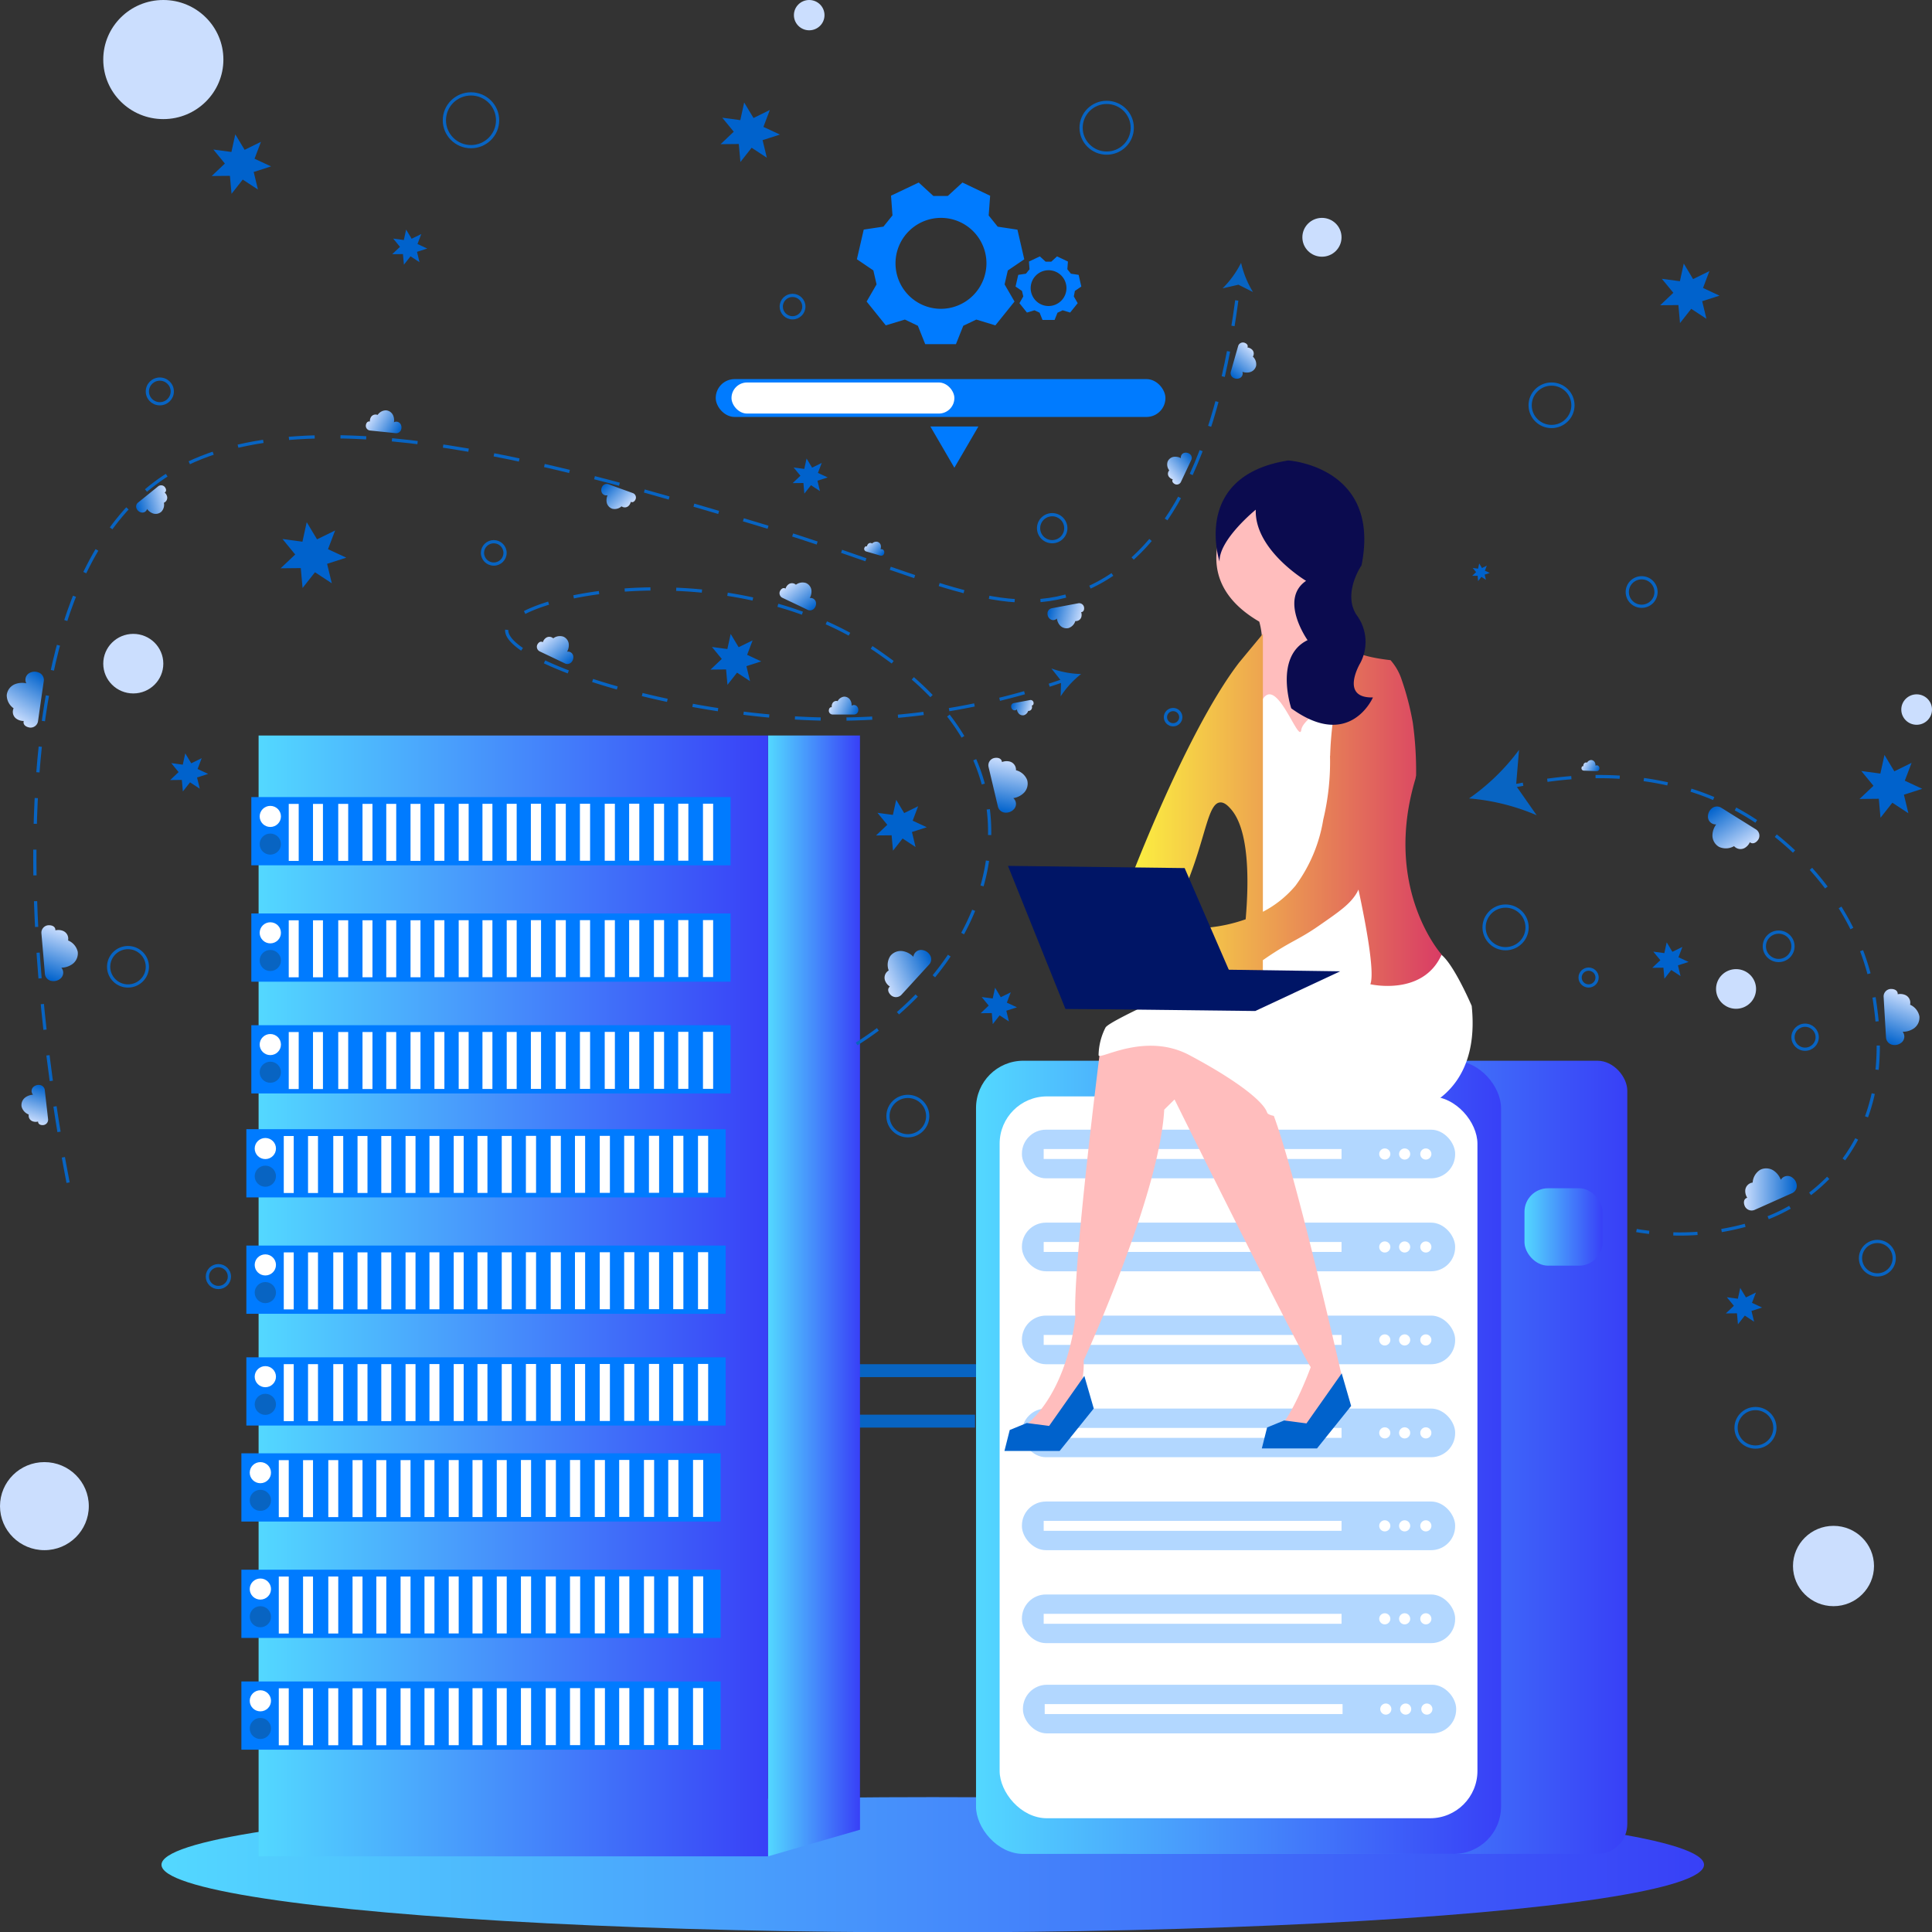 <svg xmlns="http://www.w3.org/2000/svg" xmlns:xlink="http://www.w3.org/1999/xlink" viewBox="0 0 149.851 149.88"><rect x="0" y="0" width="149.851" height="149.88" fill="#333333" stroke="none"/><defs><linearGradient id="linear-gradient" x1="12.526" y1="144.635" x2="132.168" y2="144.635" gradientUnits="userSpaceOnUse"><stop offset="0" stop-color="#53d8ff"/><stop offset="1" stop-color="#3840f7"/></linearGradient><linearGradient id="linear-gradient-2" x1="85.495" y1="113.034" x2="126.216" y2="113.034" xlink:href="#linear-gradient"/><linearGradient id="linear-gradient-3" x1="75.703" y1="113.034" x2="116.425" y2="113.034" xlink:href="#linear-gradient"/><linearGradient id="linear-gradient-4" x1="118.243" y1="95.167" x2="124.298" y2="95.167" xlink:href="#linear-gradient"/><linearGradient id="linear-gradient-5" x1="87.127" y1="62.82" x2="111.819" y2="62.82" gradientUnits="userSpaceOnUse"><stop offset="0" stop-color="#fdf53f"/><stop offset="1" stop-color="#d93c65"/></linearGradient><linearGradient id="linear-gradient-6" x1="59.572" y1="100.515" x2="66.703" y2="100.515" xlink:href="#linear-gradient"/><linearGradient id="linear-gradient-7" x1="20.058" y1="100.515" x2="59.572" y2="100.515" xlink:href="#linear-gradient"/><linearGradient id="linear-gradient-8" x1="135.266" y1="92.258" x2="139.36" y2="92.258" gradientUnits="userSpaceOnUse"><stop offset="0" stop-color="#cbdefe"/><stop offset="1" stop-color="#0062cc"/></linearGradient><linearGradient id="linear-gradient-9" x1="131.879" y1="57.935" x2="135.94" y2="57.935" gradientTransform="matrix(-0.358, 0.934, -0.934, -0.358, 249.158, -25.321)" xlink:href="#linear-gradient-8"/><linearGradient id="linear-gradient-10" x1="118.032" y1="91.514" x2="122.107" y2="91.514" gradientTransform="translate(124.306 214.843) rotate(-123.558)" xlink:href="#linear-gradient-8"/><linearGradient id="linear-gradient-11" x1="147.99" y1="41.551" x2="152.074" y2="41.551" gradientTransform="translate(-83.727 97.14) rotate(-23.576)" xlink:href="#linear-gradient-8"/><linearGradient id="linear-gradient-12" x1="164.507" y1="27.653" x2="168.565" y2="27.653" gradientTransform="translate(137.001 -97.2) rotate(101.025)" xlink:href="#linear-gradient-8"/><linearGradient id="linear-gradient-13" x1="152.14" y1="39.077" x2="154.927" y2="39.077" gradientTransform="translate(-7.105 -96.238) rotate(49.838)" xlink:href="#linear-gradient-8"/><linearGradient id="linear-gradient-14" x1="166.706" y1="30.781" x2="168.349" y2="30.781" gradientTransform="translate(235.049 123.685) rotate(-166.557)" xlink:href="#linear-gradient-8"/><linearGradient id="linear-gradient-15" x1="164.598" y1="38.543" x2="167.292" y2="38.543" gradientTransform="translate(235.049 123.685) rotate(-166.557)" xlink:href="#linear-gradient-8"/><linearGradient id="linear-gradient-16" x1="154.089" y1="54.562" x2="156.766" y2="54.562" gradientTransform="translate(238.138 -55.687) rotate(130.075)" xlink:href="#linear-gradient-8"/><linearGradient id="linear-gradient-17" x1="170.857" y1="56.104" x2="173.299" y2="56.104" gradientTransform="matrix(0.757, -0.654, 0.654, 0.757, -75.376, 106.217)" xlink:href="#linear-gradient-8"/><linearGradient id="linear-gradient-18" x1="150.348" y1="45.395" x2="151.823" y2="45.395" gradientTransform="matrix(0.756, 0.654, -0.654, 0.756, -16.711, -90.534)" xlink:href="#linear-gradient-8"/><linearGradient id="linear-gradient-19" x1="141.89" y1="51.013" x2="144.475" y2="51.013" gradientTransform="translate(114.508 175.019) rotate(-135.629)" xlink:href="#linear-gradient-8"/><linearGradient id="linear-gradient-20" x1="142.838" y1="49.611" x2="145.428" y2="49.611" gradientTransform="translate(-69.834 -82.388) rotate(30.154)" xlink:href="#linear-gradient-8"/><linearGradient id="linear-gradient-21" x1="152.407" y1="63.108" x2="154.996" y2="63.108" gradientTransform="translate(176.6 59.922) rotate(164.95)" xlink:href="#linear-gradient-8"/><linearGradient id="linear-gradient-22" x1="143.039" y1="38.704" x2="147.104" y2="38.704" gradientTransform="matrix(0.533, -0.846, 0.846, 0.533, -107.876, 156.138)" xlink:href="#linear-gradient-8"/><linearGradient id="linear-gradient-23" x1="148.913" y1="70.499" x2="152.973" y2="70.499" gradientTransform="translate(120.756 -45.097) rotate(109.306)" xlink:href="#linear-gradient-8"/><linearGradient id="linear-gradient-24" x1="142.677" y1="45.645" x2="145.603" y2="45.645" gradientTransform="translate(-84.625 208.912) rotate(-72.199)" xlink:href="#linear-gradient-8"/><linearGradient id="linear-gradient-25" x1="143.178" y1="56.144" x2="145.965" y2="56.144" gradientTransform="translate(-7.105 -96.238) rotate(49.838)" xlink:href="#linear-gradient-8"/><linearGradient id="linear-gradient-26" x1="158.313" y1="44.328" x2="160.444" y2="44.328" gradientTransform="translate(-61.828 -50.686) rotate(24.132)" xlink:href="#linear-gradient-8"/><linearGradient id="linear-gradient-27" x1="146.236" y1="78.628" x2="147.533" y2="78.628" gradientTransform="translate(26.642 -76.129) rotate(26.331)" xlink:href="#linear-gradient-8"/></defs><g id="Layer_2" data-name="Layer 2"><g id="Layer_37" data-name="Layer 37"><ellipse cx="72.347" cy="144.635" rx="59.821" ry="5.245" fill="url(#linear-gradient)"/><ellipse cx="12.668" cy="4.619" rx="4.659" ry="4.619" fill="#cbdefe"/><ellipse cx="62.764" cy="1.175" rx="1.186" ry="1.175" fill="#cbdefe"/><ellipse cx="102.534" cy="18.405" rx="1.519" ry="1.506" fill="#cbdefe"/><ellipse cx="148.66" cy="55.035" rx="1.191" ry="1.181" fill="#cbdefe"/><ellipse cx="134.653" cy="76.706" rx="1.552" ry="1.538" fill="#cbdefe"/><ellipse cx="142.211" cy="121.464" rx="3.142" ry="3.115" fill="#cbdefe"/><ellipse cx="3.444" cy="116.82" rx="3.444" ry="3.415" fill="#cbdefe"/><ellipse cx="10.338" cy="51.475" rx="2.329" ry="2.31" fill="#cbdefe"/><ellipse cx="120.342" cy="31.435" rx="1.66" ry="1.646" fill="none" stroke="#0864c2" stroke-miterlimit="10" stroke-width="0.25"/><ellipse cx="127.331" cy="45.918" rx="1.115" ry="1.105" fill="none" stroke="#0864c2" stroke-miterlimit="10" stroke-width="0.25"/><ellipse cx="123.216" cy="75.821" rx="0.659" ry="0.653" fill="none" stroke="#0864c2" stroke-miterlimit="10" stroke-width="0.25"/><ellipse cx="70.414" cy="86.567" rx="1.541" ry="1.528" fill="none" stroke="#0864c2" stroke-miterlimit="10" stroke-width="0.25"/><ellipse cx="16.939" cy="99.015" rx="0.855" ry="0.847" fill="none" stroke="#0864c2" stroke-miterlimit="10" stroke-width="0.25"/><ellipse cx="9.928" cy="74.986" rx="1.502" ry="1.489" fill="none" stroke="#0864c2" stroke-miterlimit="10" stroke-width="0.25"/><ellipse cx="12.396" cy="30.36" rx="0.966" ry="0.957" fill="none" stroke="#0864c2" stroke-miterlimit="10" stroke-width="0.25"/><ellipse cx="38.297" cy="42.883" rx="0.876" ry="0.868" fill="none" stroke="#0864c2" stroke-miterlimit="10" stroke-width="0.25"/><ellipse cx="36.531" cy="9.329" rx="2.064" ry="2.046" fill="none" stroke="#0864c2" stroke-miterlimit="10" stroke-width="0.25"/><ellipse cx="81.611" cy="40.968" rx="1.056" ry="1.047" fill="none" stroke="#0864c2" stroke-miterlimit="10" stroke-width="0.25"/><ellipse cx="61.472" cy="23.78" rx="0.876" ry="0.869" fill="none" stroke="#0864c2" stroke-miterlimit="10" stroke-width="0.25"/><ellipse cx="85.837" cy="9.908" rx="1.984" ry="1.967" fill="none" stroke="#0864c2" stroke-miterlimit="10" stroke-width="0.25"/><ellipse cx="90.99" cy="55.625" rx="0.596" ry="0.591" fill="none" stroke="#0864c2" stroke-miterlimit="10" stroke-width="0.25"/><ellipse cx="116.777" cy="71.931" rx="1.667" ry="1.653" fill="none" stroke="#0864c2" stroke-miterlimit="10" stroke-width="0.25"/><ellipse cx="140.008" cy="80.449" rx="0.939" ry="0.931" fill="none" stroke="#0864c2" stroke-miterlimit="10" stroke-width="0.25"/><ellipse cx="145.613" cy="97.587" rx="1.308" ry="1.297" fill="none" stroke="#0864c2" stroke-miterlimit="10" stroke-width="0.25"/><ellipse cx="136.159" cy="110.745" rx="1.506" ry="1.493" fill="none" stroke="#0864c2" stroke-miterlimit="10" stroke-width="0.25"/><ellipse cx="137.958" cy="73.398" rx="1.111" ry="1.102" fill="none" stroke="#0864c2" stroke-miterlimit="10" stroke-width="0.25"/><rect x="85.495" y="82.273" width="40.722" height="61.521" rx="2.317" fill="url(#linear-gradient-2)"/><rect x="75.703" y="82.273" width="40.722" height="61.521" rx="3.667" fill="url(#linear-gradient-3)"/><rect x="77.534" y="85.039" width="37.06" height="55.989" rx="3.667" fill="#fff"/><rect x="118.243" y="92.165" width="6.055" height="6.003" rx="1.827" fill="url(#linear-gradient-4)"/><rect x="79.262" y="87.621" width="33.603" height="3.773" rx="1.863" fill="#b2d7ff"/><rect x="80.951" y="89.122" width="23.102" height="0.771" fill="#fff"/><circle cx="107.407" cy="89.508" r="0.432" fill="#fff"/><circle cx="108.948" cy="89.508" r="0.432" fill="#fff"/><circle cx="110.591" cy="89.508" r="0.432" fill="#fff"/><line x1="65.983" y1="106.311" x2="75.703" y2="106.311" fill="#0864c2" stroke="#0864c2" stroke-miterlimit="10"/><line x1="65.905" y1="110.227" x2="75.625" y2="110.227" fill="#0864c2" stroke="#0864c2" stroke-miterlimit="10"/><rect x="79.262" y="94.831" width="33.603" height="3.773" rx="1.863" fill="#b2d7ff"/><rect x="80.951" y="96.332" width="23.102" height="0.771" fill="#fff"/><circle cx="107.407" cy="96.718" r="0.432" fill="#fff"/><circle cx="108.948" cy="96.718" r="0.432" fill="#fff"/><circle cx="110.591" cy="96.718" r="0.432" fill="#fff"/><rect x="79.262" y="102.041" width="33.603" height="3.773" rx="1.863" fill="#b2d7ff"/><rect x="80.951" y="103.543" width="23.102" height="0.771" fill="#fff"/><circle cx="107.407" cy="103.928" r="0.432" fill="#fff"/><circle cx="108.948" cy="103.928" r="0.432" fill="#fff"/><circle cx="110.591" cy="103.928" r="0.432" fill="#fff"/><rect x="79.262" y="109.252" width="33.603" height="3.773" rx="1.863" fill="#b2d7ff"/><rect x="80.951" y="110.753" width="23.102" height="0.771" fill="#fff"/><circle cx="107.407" cy="111.138" r="0.432" fill="#fff"/><circle cx="108.948" cy="111.138" r="0.432" fill="#fff"/><circle cx="110.591" cy="111.138" r="0.432" fill="#fff"/><rect x="79.262" y="116.462" width="33.603" height="3.773" rx="1.863" fill="#b2d7ff"/><rect x="80.951" y="117.963" width="23.102" height="0.771" fill="#fff"/><circle cx="107.407" cy="118.349" r="0.432" fill="#fff"/><circle cx="108.948" cy="118.349" r="0.432" fill="#fff"/><circle cx="110.591" cy="118.349" r="0.432" fill="#fff"/><rect x="79.262" y="123.672" width="33.603" height="3.773" rx="1.863" fill="#b2d7ff"/><rect x="80.951" y="125.173" width="23.102" height="0.771" fill="#fff"/><circle cx="107.407" cy="125.559" r="0.432" fill="#fff"/><circle cx="108.948" cy="125.559" r="0.432" fill="#fff"/><circle cx="110.591" cy="125.559" r="0.432" fill="#fff"/><rect x="79.342" y="130.674" width="33.603" height="3.773" rx="1.863" fill="#b2d7ff"/><rect x="81.031" y="132.175" width="23.102" height="0.771" fill="#fff"/><circle cx="107.487" cy="132.56" r="0.432" fill="#fff"/><circle cx="109.027" cy="132.56" r="0.432" fill="#fff"/><circle cx="110.671" cy="132.56" r="0.432" fill="#fff"/><path d="M96.876,37.652s-6.2,6.486.794,10.563c0,0,.634,2.071-.314,2.683l-.044,3.71s3.2,3.379,3.8,3.449,2.526-1.484,2.64-1.711-.821-2.013-.637-3.591a16.128,16.128,0,0,0,.28-4.684c-.043-4.162-.01-6.717-1.036-7.714s-2.176-3.206-2.956-3.3A8.17,8.17,0,0,0,96.876,37.652Z" fill="#ffbdbd"/><path d="M98.051,85.066S94.216,77.7,85.376,81.091c0,0-2.184,17.11-1.97,21.061,0,0-.511,6.248-4.5,8.9h2.608a6.715,6.715,0,0,0,2.539-5.527S89.932,92.747,90.3,86.067l.8-.789s9.261,18.68,10.564,20.764c0,0-1.6,4.355-2.828,5.013h2.1s3.552-3.5,3.046-4.724C103.978,106.331,99.354,85.929,98.051,85.066Z" fill="#ffbdbd"/><polygon points="84.103 106.719 84.835 109.247 82.187 112.541 77.907 112.541 78.318 110.914 79.639 110.373 81.371 110.6 84.103 106.719" fill="#0062cc"/><polygon points="104.067 106.521 104.798 109.049 102.151 112.343 97.871 112.343 98.281 110.716 99.602 110.175 101.334 110.402 104.067 106.521" fill="#0062cc"/><path d="M104.415,53.926s-3.328,1.609-3.483,2.683-1.623-3.369-2.707-2.683-.544,4.675-.544,4.675.049,10.816-.134,11.737.341,4.833,0,5.37-3.668,0-3.668,0-7.74,3.368-8.127,3.982a4.873,4.873,0,0,0-.543,2.147c0,.461,3.561-1.847,7.041,0s5.723,3.537,6.032,4.458,10.988,0,10.988,0,5.648-.91,4.879-8.275c0,0-1.7-3.99-2.7-4.145s-1.7-.768-2.476-.308-1.471.766-1.78.459-1.466-6.214-1.93-7.365a57.911,57.911,0,0,1-1.31-8.056c0-.69.777-4.752.777-4.752Z" fill="#fff"/><path d="M109.792,60.386c.014-.081.027-.162.045-.243a27.47,27.47,0,0,0-.253-4.071,21.282,21.282,0,0,0-.862-3.336,4.284,4.284,0,0,0-.841-1.5c-.008-.01-.014-.021-.023-.031-1.4-.163-2.805-.456-3.073-.989a26.944,26.944,0,0,0-1.617,8.414h-.009a19.191,19.191,0,0,1-.525,4.944,11.822,11.822,0,0,1-2.151,5.121,8.25,8.25,0,0,1-2.53,2.025V49.165q-.923,1.111-1.843,2.224c-4.329,5.637-8.983,18.26-8.983,18.26l4.325.32a33.739,33.739,0,0,0,1.263-3.219c.883-2.632,1.127-4.425,1.9-4.509.377-.042.7.342.844.5,1.43,1.6,1.422,5.524,1.158,8.561a12.29,12.29,0,0,1-2.777.631l1.765,4.38c.336-.3.66-.564.974-.814l1.371.587v-1.61c.311-.218.607-.418.866-.584,1.51-.968,2.044-1.092,3.495-2.1,1.607-1.114,2.411-1.671,2.926-2.541.051-.086.086-.169.129-.253.563,2.621,1.281,6.426.921,7.342,0,0,4.085.955,5.529-2.3C111.819,74.044,107.22,68.935,109.792,60.386Z" fill="url(#linear-gradient-5)"/><polygon points="103.949 75.337 92.044 75.168 82.633 78.245 97.36 78.416 103.949 75.337" fill="#001566"/><ellipse cx="86.684" cy="72.702" rx="1.452" ry="1.44" fill="#fff"/><ellipse cx="85.3" cy="72.296" rx="0.883" ry="0.876" fill="#fff"/><ellipse cx="88.164" cy="72.988" rx="0.883" ry="0.876" fill="#fff"/><polygon points="96.624 78.245 91.885 67.331 78.181 67.16 82.633 78.245 96.624 78.245" fill="#001566"/><path d="M97.4,39.532s-2.87,2.328-2.807,4.026c0,0-2.215-6.653,5.329-7.844,0,0,7.222.463,5.681,8.136,0,0-1.471,2.127-.406,3.818a3.492,3.492,0,0,1,.3,3.778s-1.615,2.714.991,2.649c0,0-1.78,4.144-6.334.846,0,0-1.353-4.019,1.264-5.289,0,0-2.232-3.154-.115-4.6C101.3,45.05,97.293,42.66,97.4,39.532Z" fill="#0b0b4f"/><polygon points="66.703 141.918 59.572 143.982 59.572 57.049 66.703 57.049 66.703 141.918" fill="url(#linear-gradient-6)"/><rect x="20.058" y="57.049" width="39.514" height="86.933" fill="url(#linear-gradient-7)"/><rect x="19.493" y="61.823" width="37.173" height="5.292" fill="#007bff"/><rect x="26.235" y="62.351" width="0.772" height="4.421" fill="#fff"/><rect x="28.117" y="62.351" width="0.772" height="4.421" fill="#fff"/><rect x="22.396" y="62.353" width="0.772" height="4.421" fill="#fff"/><rect x="24.277" y="62.353" width="0.772" height="4.421" fill="#fff"/><rect x="29.96" y="62.351" width="0.772" height="4.421" fill="#fff"/><rect x="31.842" y="62.351" width="0.772" height="4.421" fill="#fff"/><rect x="33.696" y="62.346" width="0.772" height="4.421" fill="#fff"/><rect x="35.578" y="62.346" width="0.772" height="4.421" fill="#fff"/><rect x="37.421" y="62.346" width="0.772" height="4.421" fill="#fff"/><rect x="39.303" y="62.346" width="0.772" height="4.421" fill="#fff"/><rect x="41.176" y="62.341" width="0.788" height="4.421" fill="#fff"/><rect x="43.098" y="62.341" width="0.788" height="4.421" fill="#fff"/><rect x="44.981" y="62.341" width="0.788" height="4.421" fill="#fff"/><rect x="46.904" y="62.341" width="0.788" height="4.421" fill="#fff"/><rect x="48.798" y="62.337" width="0.788" height="4.421" fill="#fff"/><rect x="50.72" y="62.337" width="0.788" height="4.421" fill="#fff"/><rect x="52.603" y="62.337" width="0.788" height="4.421" fill="#fff"/><rect x="54.525" y="62.337" width="0.788" height="4.421" fill="#fff"/><ellipse cx="20.966" cy="63.324" rx="0.825" ry="0.818" fill="#fff"/><ellipse cx="20.966" cy="65.47" rx="0.825" ry="0.818" fill="#0864c2"/><rect x="19.493" y="70.851" width="37.173" height="5.292" fill="#007bff"/><rect x="26.235" y="71.378" width="0.772" height="4.421" fill="#fff"/><rect x="28.117" y="71.378" width="0.772" height="4.421" fill="#fff"/><rect x="22.396" y="71.381" width="0.772" height="4.421" fill="#fff"/><rect x="24.277" y="71.381" width="0.772" height="4.421" fill="#fff"/><rect x="29.96" y="71.378" width="0.772" height="4.421" fill="#fff"/><rect x="31.842" y="71.378" width="0.772" height="4.421" fill="#fff"/><rect x="33.696" y="71.374" width="0.772" height="4.421" fill="#fff"/><rect x="35.578" y="71.374" width="0.772" height="4.421" fill="#fff"/><rect x="37.421" y="71.374" width="0.772" height="4.421" fill="#fff"/><rect x="39.303" y="71.374" width="0.772" height="4.421" fill="#fff"/><rect x="41.176" y="71.369" width="0.788" height="4.421" fill="#fff"/><rect x="43.098" y="71.369" width="0.788" height="4.421" fill="#fff"/><rect x="44.981" y="71.369" width="0.788" height="4.421" fill="#fff"/><rect x="46.904" y="71.369" width="0.788" height="4.421" fill="#fff"/><rect x="48.798" y="71.364" width="0.788" height="4.421" fill="#fff"/><rect x="50.72" y="71.364" width="0.788" height="4.421" fill="#fff"/><rect x="52.603" y="71.364" width="0.788" height="4.421" fill="#fff"/><rect x="54.525" y="71.364" width="0.788" height="4.421" fill="#fff"/><ellipse cx="20.966" cy="72.352" rx="0.825" ry="0.818" fill="#fff"/><ellipse cx="20.966" cy="74.498" rx="0.825" ry="0.818" fill="#0864c2"/><rect x="19.493" y="79.518" width="37.173" height="5.292" fill="#007bff"/><rect x="26.235" y="80.046" width="0.772" height="4.421" fill="#fff"/><rect x="28.117" y="80.046" width="0.772" height="4.421" fill="#fff"/><rect x="22.396" y="80.048" width="0.772" height="4.421" fill="#fff"/><rect x="24.277" y="80.048" width="0.772" height="4.421" fill="#fff"/><rect x="29.96" y="80.046" width="0.772" height="4.421" fill="#fff"/><rect x="31.842" y="80.046" width="0.772" height="4.421" fill="#fff"/><rect x="33.696" y="80.041" width="0.772" height="4.421" fill="#fff"/><rect x="35.578" y="80.041" width="0.772" height="4.421" fill="#fff"/><rect x="37.421" y="80.041" width="0.772" height="4.421" fill="#fff"/><rect x="39.303" y="80.041" width="0.772" height="4.421" fill="#fff"/><rect x="41.176" y="80.036" width="0.788" height="4.421" fill="#fff"/><rect x="43.098" y="80.036" width="0.788" height="4.421" fill="#fff"/><rect x="44.981" y="80.036" width="0.788" height="4.421" fill="#fff"/><rect x="46.904" y="80.036" width="0.788" height="4.421" fill="#fff"/><rect x="48.798" y="80.032" width="0.788" height="4.421" fill="#fff"/><rect x="50.72" y="80.032" width="0.788" height="4.421" fill="#fff"/><rect x="52.603" y="80.032" width="0.788" height="4.421" fill="#fff"/><rect x="54.525" y="80.032" width="0.788" height="4.421" fill="#fff"/><ellipse cx="20.966" cy="81.019" rx="0.825" ry="0.818" fill="#fff"/><ellipse cx="20.966" cy="83.165" rx="0.825" ry="0.818" fill="#0864c2"/><rect x="19.108" y="87.582" width="37.173" height="5.292" fill="#007bff"/><rect x="25.85" y="88.109" width="0.772" height="4.421" fill="#fff"/><rect x="27.731" y="88.109" width="0.772" height="4.421" fill="#fff"/><rect x="22.01" y="88.112" width="0.772" height="4.421" fill="#fff"/><rect x="23.892" y="88.112" width="0.772" height="4.421" fill="#fff"/><rect x="29.574" y="88.109" width="0.772" height="4.421" fill="#fff"/><rect x="31.456" y="88.109" width="0.772" height="4.421" fill="#fff"/><rect x="33.31" y="88.105" width="0.772" height="4.421" fill="#fff"/><rect x="35.192" y="88.105" width="0.772" height="4.421" fill="#fff"/><rect x="37.035" y="88.105" width="0.772" height="4.421" fill="#fff"/><rect x="38.917" y="88.105" width="0.772" height="4.421" fill="#fff"/><rect x="40.79" y="88.1" width="0.788" height="4.421" fill="#fff"/><rect x="42.713" y="88.1" width="0.788" height="4.421" fill="#fff"/><rect x="44.596" y="88.1" width="0.788" height="4.421" fill="#fff"/><rect x="46.518" y="88.1" width="0.788" height="4.421" fill="#fff"/><rect x="48.412" y="88.096" width="0.788" height="4.421" fill="#fff"/><rect x="50.334" y="88.096" width="0.788" height="4.421" fill="#fff"/><rect x="52.217" y="88.096" width="0.788" height="4.421" fill="#fff"/><rect x="54.139" y="88.096" width="0.788" height="4.421" fill="#fff"/><ellipse cx="20.58" cy="89.083" rx="0.825" ry="0.818" fill="#fff"/><ellipse cx="20.58" cy="91.229" rx="0.825" ry="0.818" fill="#0864c2"/><rect x="19.108" y="96.609" width="37.173" height="5.292" fill="#007bff"/><rect x="25.85" y="97.137" width="0.772" height="4.421" fill="#fff"/><rect x="27.731" y="97.137" width="0.772" height="4.421" fill="#fff"/><rect x="22.01" y="97.139" width="0.772" height="4.421" fill="#fff"/><rect x="23.892" y="97.139" width="0.772" height="4.421" fill="#fff"/><rect x="29.574" y="97.137" width="0.772" height="4.421" fill="#fff"/><rect x="31.456" y="97.137" width="0.772" height="4.421" fill="#fff"/><rect x="33.31" y="97.132" width="0.772" height="4.421" fill="#fff"/><rect x="35.192" y="97.132" width="0.772" height="4.421" fill="#fff"/><rect x="37.035" y="97.132" width="0.772" height="4.421" fill="#fff"/><rect x="38.917" y="97.132" width="0.772" height="4.421" fill="#fff"/><rect x="40.79" y="97.128" width="0.788" height="4.421" fill="#fff"/><rect x="42.713" y="97.128" width="0.788" height="4.421" fill="#fff"/><rect x="44.596" y="97.128" width="0.788" height="4.421" fill="#fff"/><rect x="46.518" y="97.128" width="0.788" height="4.421" fill="#fff"/><rect x="48.412" y="97.123" width="0.788" height="4.421" fill="#fff"/><rect x="50.334" y="97.123" width="0.788" height="4.421" fill="#fff"/><rect x="52.217" y="97.123" width="0.788" height="4.421" fill="#fff"/><rect x="54.139" y="97.123" width="0.788" height="4.421" fill="#fff"/><ellipse cx="20.58" cy="98.11" rx="0.825" ry="0.818" fill="#fff"/><ellipse cx="20.58" cy="100.257" rx="0.825" ry="0.818" fill="#0864c2"/><rect x="19.108" y="105.277" width="37.173" height="5.292" fill="#007bff"/><rect x="25.85" y="105.804" width="0.772" height="4.421" fill="#fff"/><rect x="27.731" y="105.804" width="0.772" height="4.421" fill="#fff"/><rect x="22.01" y="105.807" width="0.772" height="4.421" fill="#fff"/><rect x="23.892" y="105.807" width="0.772" height="4.421" fill="#fff"/><rect x="29.574" y="105.804" width="0.772" height="4.421" fill="#fff"/><rect x="31.456" y="105.804" width="0.772" height="4.421" fill="#fff"/><rect x="33.31" y="105.8" width="0.772" height="4.421" fill="#fff"/><rect x="35.192" y="105.8" width="0.772" height="4.421" fill="#fff"/><rect x="37.035" y="105.8" width="0.772" height="4.421" fill="#fff"/><rect x="38.917" y="105.8" width="0.772" height="4.421" fill="#fff"/><rect x="40.79" y="105.795" width="0.788" height="4.421" fill="#fff"/><rect x="42.713" y="105.795" width="0.788" height="4.421" fill="#fff"/><rect x="44.596" y="105.795" width="0.788" height="4.421" fill="#fff"/><rect x="46.518" y="105.795" width="0.788" height="4.421" fill="#fff"/><rect x="48.412" y="105.79" width="0.788" height="4.421" fill="#fff"/><rect x="50.334" y="105.79" width="0.788" height="4.421" fill="#fff"/><rect x="52.217" y="105.79" width="0.788" height="4.421" fill="#fff"/><rect x="54.139" y="105.79" width="0.788" height="4.421" fill="#fff"/><ellipse cx="20.58" cy="106.778" rx="0.825" ry="0.818" fill="#fff"/><ellipse cx="20.58" cy="108.924" rx="0.825" ry="0.818" fill="#0864c2"/><rect x="18.722" y="112.723" width="37.173" height="5.292" fill="#007bff"/><rect x="25.464" y="113.25" width="0.772" height="4.421" fill="#fff"/><rect x="27.345" y="113.25" width="0.772" height="4.421" fill="#fff"/><rect x="21.624" y="113.253" width="0.772" height="4.421" fill="#fff"/><rect x="23.506" y="113.253" width="0.772" height="4.421" fill="#fff"/><rect x="29.189" y="113.25" width="0.772" height="4.421" fill="#fff"/><rect x="31.07" y="113.25" width="0.772" height="4.421" fill="#fff"/><rect x="32.924" y="113.246" width="0.772" height="4.421" fill="#fff"/><rect x="34.806" y="113.246" width="0.772" height="4.421" fill="#fff"/><rect x="36.649" y="113.246" width="0.772" height="4.421" fill="#fff"/><rect x="38.531" y="113.246" width="0.772" height="4.421" fill="#fff"/><rect x="40.404" y="113.241" width="0.788" height="4.421" fill="#fff"/><rect x="42.327" y="113.241" width="0.788" height="4.421" fill="#fff"/><rect x="44.21" y="113.241" width="0.788" height="4.421" fill="#fff"/><rect x="46.132" y="113.241" width="0.788" height="4.421" fill="#fff"/><rect x="48.026" y="113.236" width="0.788" height="4.421" fill="#fff"/><rect x="49.948" y="113.236" width="0.788" height="4.421" fill="#fff"/><rect x="51.831" y="113.236" width="0.788" height="4.421" fill="#fff"/><rect x="53.754" y="113.236" width="0.788" height="4.421" fill="#fff"/><ellipse cx="20.195" cy="114.224" rx="0.825" ry="0.818" fill="#fff"/><ellipse cx="20.195" cy="116.37" rx="0.825" ry="0.818" fill="#0864c2"/><rect x="18.722" y="121.75" width="37.173" height="5.292" fill="#007bff"/><rect x="25.464" y="122.278" width="0.772" height="4.421" fill="#fff"/><rect x="27.345" y="122.278" width="0.772" height="4.421" fill="#fff"/><rect x="21.624" y="122.28" width="0.772" height="4.421" fill="#fff"/><rect x="23.506" y="122.28" width="0.772" height="4.421" fill="#fff"/><rect x="29.189" y="122.278" width="0.772" height="4.421" fill="#fff"/><rect x="31.07" y="122.278" width="0.772" height="4.421" fill="#fff"/><rect x="32.924" y="122.273" width="0.772" height="4.421" fill="#fff"/><rect x="34.806" y="122.273" width="0.772" height="4.421" fill="#fff"/><rect x="36.649" y="122.273" width="0.772" height="4.421" fill="#fff"/><rect x="38.531" y="122.273" width="0.772" height="4.421" fill="#fff"/><rect x="40.404" y="122.269" width="0.788" height="4.421" fill="#fff"/><rect x="42.327" y="122.269" width="0.788" height="4.421" fill="#fff"/><rect x="44.21" y="122.269" width="0.788" height="4.421" fill="#fff"/><rect x="46.132" y="122.269" width="0.788" height="4.421" fill="#fff"/><rect x="48.026" y="122.264" width="0.788" height="4.421" fill="#fff"/><rect x="49.948" y="122.264" width="0.788" height="4.421" fill="#fff"/><rect x="51.831" y="122.264" width="0.788" height="4.421" fill="#fff"/><rect x="53.754" y="122.264" width="0.788" height="4.421" fill="#fff"/><ellipse cx="20.195" cy="123.251" rx="0.825" ry="0.818" fill="#fff"/><ellipse cx="20.195" cy="125.398" rx="0.825" ry="0.818" fill="#0864c2"/><rect x="18.722" y="130.418" width="37.173" height="5.292" fill="#007bff"/><rect x="25.464" y="130.945" width="0.772" height="4.421" fill="#fff"/><rect x="27.345" y="130.945" width="0.772" height="4.421" fill="#fff"/><rect x="21.624" y="130.948" width="0.772" height="4.421" fill="#fff"/><rect x="23.506" y="130.948" width="0.772" height="4.421" fill="#fff"/><rect x="29.189" y="130.945" width="0.772" height="4.421" fill="#fff"/><rect x="31.07" y="130.945" width="0.772" height="4.421" fill="#fff"/><rect x="32.924" y="130.941" width="0.772" height="4.421" fill="#fff"/><rect x="34.806" y="130.941" width="0.772" height="4.421" fill="#fff"/><rect x="36.649" y="130.941" width="0.772" height="4.421" fill="#fff"/><rect x="38.531" y="130.941" width="0.772" height="4.421" fill="#fff"/><rect x="40.404" y="130.936" width="0.788" height="4.421" fill="#fff"/><rect x="42.327" y="130.936" width="0.788" height="4.421" fill="#fff"/><rect x="44.21" y="130.936" width="0.788" height="4.421" fill="#fff"/><rect x="46.132" y="130.936" width="0.788" height="4.421" fill="#fff"/><rect x="48.026" y="130.931" width="0.788" height="4.421" fill="#fff"/><rect x="49.948" y="130.931" width="0.788" height="4.421" fill="#fff"/><rect x="51.831" y="130.931" width="0.788" height="4.421" fill="#fff"/><rect x="53.754" y="130.931" width="0.788" height="4.421" fill="#fff"/><ellipse cx="20.195" cy="131.919" rx="0.825" ry="0.818" fill="#fff"/><ellipse cx="20.195" cy="134.065" rx="0.825" ry="0.818" fill="#0864c2"/><path d="M78.168,20.979l1.277-.866c-.258-1.124-.272-1.181-.53-2.3l-1.53-.231-.7-.869.113-1.53-2.148-1.026-1.136,1.042H72.394l-1.136-1.042L69.11,15.178l.113,1.53-.7.869-1.53.231c-.259,1.124-.272,1.181-.53,2.3l1.277.866c.095.417.153.667.249,1.084l-.771,1.33,1.486,1.848,1.48-.45,1.009.482.569,1.427h2.383l.569-1.427,1.009-.482,1.48.45,1.486-1.848-.771-1.33Zm-5.214,2.974a3.527,3.527,0,1,1,3.558-3.527A3.542,3.542,0,0,1,72.954,23.953Z" fill="#007bff"/><path d="M83.37,22.566l.5-.341-.208-.906-.6-.091-.275-.342.044-.6-.845-.4-.447.41H81.1l-.447-.41-.845.4.044.6-.275.342-.6.091-.208.906.5.341.1.427-.3.523.584.727.583-.177.4.19.224.561h.937l.224-.561.4-.19.582.177.585-.727-.3-.523Zm-2.052,1.17a1.388,1.388,0,1,1,1.4-1.387A1.393,1.393,0,0,1,81.318,23.736Z" fill="#007bff"/><rect x="55.514" y="29.403" width="34.88" height="2.937" rx="1.468" fill="#007bff"/><rect x="56.737" y="29.666" width="17.287" height="2.411" rx="1.206" fill="#fff"/><polygon points="74.024 33.08 75.887 33.08 74.956 34.68 74.024 36.279 73.093 34.68 72.162 33.08 74.024 33.08" fill="#007bff"/><path d="M136.118,93.831a.587.587,0,0,1-.779-.261c-.131-.284-.1-.587.183-.669a.95.95,0,0,1-.154-.589.658.658,0,0,1,.574-.59,1.248,1.248,0,0,1,.588-.991,1.043,1.043,0,0,1,1.031.058,1.5,1.5,0,0,1,.564.719.606.606,0,0,1,.784-.238.819.819,0,0,1,.444.605.614.614,0,0,1-.339.664C138,92.99,137.133,93.38,136.118,93.831Z" fill="url(#linear-gradient-8)"/><path d="M146.1,77.336a.581.581,0,0,1,.524-.628c.315-.019.589.121.566.409a.972.972,0,0,1,.609.068.654.654,0,0,1,.351.743,1.252,1.252,0,0,1,.723.9,1.026,1.026,0,0,1-.423.934,1.516,1.516,0,0,1-.88.265.594.594,0,0,1-.056.811.829.829,0,0,1-.728.2.618.618,0,0,1-.5-.551C146.221,79.379,146.163,78.437,146.1,77.336Z" fill="url(#linear-gradient-9)"/><path d="M136.174,64.317a.577.577,0,0,1,.212.788c-.167.265-.441.4-.664.219a.963.963,0,0,1-.41.452.666.666,0,0,1-.814-.148,1.267,1.267,0,0,1-1.157.062,1.024,1.024,0,0,1-.521-.883,1.476,1.476,0,0,1,.293-.865.6.6,0,0,1-.634-.515.814.814,0,0,1,.263-.7.625.625,0,0,1,.745-.087C134.427,63.228,135.234,63.727,136.174,64.317Z" fill="url(#linear-gradient-10)"/><path d="M69.94,77.135a.587.587,0,0,1-.819.07c-.234-.209-.326-.5-.1-.686a.959.959,0,0,1-.379-.479.651.651,0,0,1,.289-.768,1.238,1.238,0,0,1,.138-1.141,1.037,1.037,0,0,1,.968-.356,1.5,1.5,0,0,1,.808.436.6.6,0,0,1,.622-.53.826.826,0,0,1,.651.378.611.611,0,0,1-.042.743C71.325,75.618,70.689,76.319,69.94,77.135Z" fill="url(#linear-gradient-11)"/><path d="M76.68,59.51a.579.579,0,0,1,.407-.709c.307-.072.6.019.628.306a.984.984,0,0,1,.612-.037.657.657,0,0,1,.475.672,1.258,1.258,0,0,1,.868.761,1.021,1.021,0,0,1-.254.993,1.51,1.51,0,0,1-.821.411.594.594,0,0,1,.087.808.826.826,0,0,1-.684.317.621.621,0,0,1-.593-.456C77.153,61.5,76.932,60.584,76.68,59.51Z" fill="url(#linear-gradient-12)"/><path d="M60.7,46.373a.393.393,0,0,1-.206-.518c.092-.193.267-.309.433-.2a.655.655,0,0,1,.242-.34.455.455,0,0,1,.564.038.866.866,0,0,1,.78-.133.7.7,0,0,1,.424.559,1.01,1.01,0,0,1-.13.61.41.41,0,0,1,.471.3.557.557,0,0,1-.123.5.428.428,0,0,1-.5.117C61.972,46.976,61.384,46.7,60.7,46.373Z" fill="url(#linear-gradient-13)"/><path d="M79.882,54.3a.234.234,0,0,1,.279.174c.025.123-.017.238-.134.244a.385.385,0,0,1,0,.244.266.266,0,0,1-.28.177.5.5,0,0,1-.322.332.417.417,0,0,1-.4-.118.6.6,0,0,1-.153-.333.243.243,0,0,1-.328.021.325.325,0,0,1-.116-.277.247.247,0,0,1,.194-.228Z" fill="url(#linear-gradient-14)"/><path d="M83.618,46.794a.385.385,0,0,1,.459.285c.039.2-.029.391-.22.4a.627.627,0,0,1,.007.4.435.435,0,0,1-.459.29.821.821,0,0,1-.528.545.688.688,0,0,1-.651-.193.981.981,0,0,1-.25-.546.4.4,0,0,1-.538.033.535.535,0,0,1-.191-.454.407.407,0,0,1,.319-.374C82.285,47.047,82.9,46.929,83.618,46.794Z" fill="url(#linear-gradient-15)"/><path d="M96.03,26.854a.384.384,0,0,1,.462-.279c.2.056.339.2.262.375a.636.636,0,0,1,.365.173.428.428,0,0,1,.056.536.817.817,0,0,1,.254.713.676.676,0,0,1-.466.49.993.993,0,0,1-.6-.023.392.392,0,0,1-.211.492.546.546,0,0,1-.495-.034.405.405,0,0,1-.194-.451C95.66,28.149,95.829,27.551,96.03,26.854Z" fill="url(#linear-gradient-16)"/><path d="M91.6,37.371a.351.351,0,0,1-.456.184c-.172-.078-.276-.229-.182-.375a.584.584,0,0,1-.3-.207.391.391,0,0,1,.028-.491.741.741,0,0,1-.125-.678.619.619,0,0,1,.49-.374.917.917,0,0,1,.541.107.356.356,0,0,1,.261-.412.5.5,0,0,1,.44.1.365.365,0,0,1,.109.433C92.124,36.258,91.885,36.772,91.6,37.371Z" fill="url(#linear-gradient-17)"/><path d="M67.186,42.774a.209.209,0,0,1-.151-.254c.032-.108.113-.183.209-.139a.344.344,0,0,1,.1-.2.241.241,0,0,1,.3-.027.457.457,0,0,1,.4-.133.374.374,0,0,1,.268.257.534.534,0,0,1-.018.329.217.217,0,0,1,.271.118.294.294,0,0,1-.023.269.224.224,0,0,1-.25.1Z" fill="url(#linear-gradient-18)"/><path d="M49.071,38.24a.366.366,0,0,1,.236.46c-.068.186-.219.308-.382.222a.6.6,0,0,1-.193.335.424.424,0,0,1-.524.015.8.8,0,0,1-.708.19.654.654,0,0,1-.441-.479.935.935,0,0,1,.066-.573.382.382,0,0,1-.461-.236.512.512,0,0,1,.069-.469.4.4,0,0,1,.45-.152C47.844,37.8,48.41,38,49.071,38.24Z" fill="url(#linear-gradient-19)"/><path d="M28.718,33.393a.367.367,0,0,1-.343-.388c.02-.2.136-.352.315-.309a.6.6,0,0,1,.1-.371.421.421,0,0,1,.5-.142.8.8,0,0,1,.64-.357.659.659,0,0,1,.546.357.938.938,0,0,1,.078.572.382.382,0,0,1,.5.116.512.512,0,0,1,.05.471.393.393,0,0,1-.4.257C30.018,33.526,29.418,33.467,28.718,33.393Z" fill="url(#linear-gradient-20)"/><path d="M12.253,37.732a.372.372,0,0,1,.52.033c.127.152.157.343,0,.439a.6.6,0,0,1,.192.335.413.413,0,0,1-.253.454.786.786,0,0,1-.2.7.663.663,0,0,1-.64.133.954.954,0,0,1-.465-.349.381.381,0,0,1-.439.274.519.519,0,0,1-.372-.3.387.387,0,0,1,.1-.462C11.243,38.553,11.708,38.173,12.253,37.732Z" fill="url(#linear-gradient-21)"/><path d="M2.952,55.918a.582.582,0,0,1-.637.514c-.313-.042-.554-.232-.474-.51a.982.982,0,0,1-.585-.185.653.653,0,0,1-.2-.8,1.249,1.249,0,0,1-.532-1.021,1.026,1.026,0,0,1,.6-.834A1.519,1.519,0,0,1,2.042,53a.594.594,0,0,1,.214-.784.829.829,0,0,1,.753-.05A.614.614,0,0,1,3.4,52.8C3.238,53.891,3.109,54.826,2.952,55.918Z" fill="url(#linear-gradient-22)"/><path d="M3.214,72.411a.58.58,0,0,1,.506-.643c.314-.028.591.1.576.392a.981.981,0,0,1,.612.051.655.655,0,0,1,.372.733,1.252,1.252,0,0,1,.749.877,1.025,1.025,0,0,1-.4.946,1.512,1.512,0,0,1-.872.29.593.593,0,0,1-.032.812.827.827,0,0,1-.722.216.619.619,0,0,1-.521-.537C3.393,74.449,3.308,73.51,3.214,72.411Z" fill="url(#linear-gradient-23)"/><path d="M3.728,86.788a.418.418,0,0,1-.352.473c-.226.026-.428-.064-.423-.272a.709.709,0,0,1-.442-.025.472.472,0,0,1-.282-.521.9.9,0,0,1-.556-.618.738.738,0,0,1,.267-.689,1.1,1.1,0,0,1,.623-.226.426.426,0,0,1,.007-.585.6.6,0,0,1,.517-.169.446.446,0,0,1,.385.377C3.56,85.323,3.64,86,3.728,86.788Z" fill="url(#linear-gradient-24)"/><path d="M41.877,50.531a.4.4,0,0,1-.206-.518c.093-.193.267-.309.433-.2a.654.654,0,0,1,.243-.339.455.455,0,0,1,.564.037.861.861,0,0,1,.78-.132.7.7,0,0,1,.424.559,1.023,1.023,0,0,1-.13.609.411.411,0,0,1,.47.3.556.556,0,0,1-.122.5.426.426,0,0,1-.5.117C43.149,51.134,42.562,50.858,41.877,50.531Z" fill="url(#linear-gradient-25)"/><path d="M64.6,55.421a.3.3,0,0,1-.314-.288c0-.163.08-.3.23-.279a.5.5,0,0,1,.054-.313.345.345,0,0,1,.4-.159.656.656,0,0,1,.492-.346.539.539,0,0,1,.477.244.769.769,0,0,1,.114.462.314.314,0,0,1,.423.051.423.423,0,0,1,.082.382.324.324,0,0,1-.3.244Z" fill="url(#linear-gradient-26)"/><path d="M122.848,59.773a.184.184,0,0,1-.184-.183c0-.1.056-.18.147-.164a.3.3,0,0,1,.039-.189.21.21,0,0,1,.247-.087.4.4,0,0,1,.307-.2.331.331,0,0,1,.285.16.465.465,0,0,1,.058.283.191.191,0,0,1,.256.042.256.256,0,0,1,.041.233.2.2,0,0,1-.191.142C123.5,59.8,123.2,59.786,122.848,59.773Z" fill="url(#linear-gradient-27)"/><path d="M126.929,95.443c.069.014.422.08.987.143" fill="none" stroke="#0864c2" stroke-miterlimit="10" stroke-width="0.25"/><path d="M129.787,95.706a19.367,19.367,0,0,0,6.474-.932" fill="none" stroke="#0864c2" stroke-miterlimit="10" stroke-width="0.25" stroke-dasharray="1.877 1.877 1.877 1.877"/><path d="M137.143,94.448a13.474,13.474,0,0,0,5.224-3.707c4.206-4.886,3.331-11.007,3.035-13.076-1.176-8.226-7.465-12.793-9.025-13.851-6.657-4.513-14.023-3.688-17.319-3.148" fill="none" stroke="#0864c2" stroke-miterlimit="10" stroke-width="0.25" stroke-dasharray="1.877 1.877 1.877 1.877 1.877 1.877"/><path d="M118.134,60.825c-.338.06-.664.126-.978.194" fill="none" stroke="#0864c2" stroke-miterlimit="10" stroke-width="0.25"/><path d="M113.947,61.928a16.7,16.7,0,0,0,3.874-3.767l-.233,2.784,1.6,2.288A16.709,16.709,0,0,0,113.947,61.928Z" fill="#0864c2"/><path d="M5.281,91.73c-1.124-5.779-8.479-45.519,8.2-55.21,10.7-6.221,31.306-.056,45.031,4.052,13.411,4.014,19.4,7.977,25.907,5.025,7.762-3.519,10.59-14.285,11.685-23.71" fill="none" stroke="#0864c2" stroke-miterlimit="10" stroke-width="0.25" stroke-dasharray="2 2 2 2 2 2"/><path d="M96.262,20.387a7.539,7.539,0,0,0,.923,2.264l-1.129-.569-1.231.284A7.572,7.572,0,0,0,96.262,20.387Z" fill="#0864c2"/><path d="M66.441,80.972c7.224-4.567,11.2-11.838,10.156-18.608-1-6.494-6.255-10.227-8.238-11.636-11.55-8.2-28.748-4.57-29.052-1.9-.272,2.387,12.673,6.725,24.576,6.945a53.991,53.991,0,0,0,18.612-3" fill="none" stroke="#0864c2" stroke-miterlimit="10" stroke-width="0.25" stroke-dasharray="2 2 2 2 2 2"/><path d="M83.853,52.279a7.266,7.266,0,0,0-1.585,1.731L82.3,52.8l-.752-.952A7.257,7.257,0,0,0,83.853,52.279Z" fill="#0864c2"/><polygon points="149.093 61.182 147.673 61.639 148.02 63.078 146.775 62.262 145.857 63.428 145.724 61.955 144.231 61.97 145.311 60.948 144.368 59.801 145.847 60 146.164 58.554 146.929 59.825 148.267 59.169 147.741 60.554 149.093 61.182" fill="#0062cc"/><polygon points="130.969 74.611 130.147 74.875 130.348 75.708 129.627 75.236 129.096 75.911 129.019 75.058 128.155 75.066 128.78 74.475 128.234 73.811 129.09 73.927 129.274 73.09 129.716 73.825 130.49 73.446 130.186 74.247 130.969 74.611" fill="#0062cc"/><polygon points="136.672 101.416 135.851 101.681 136.052 102.514 135.331 102.041 134.8 102.716 134.723 101.863 133.859 101.872 134.484 101.281 133.938 100.617 134.794 100.732 134.977 99.896 135.42 100.631 136.194 100.251 135.89 101.053 136.672 101.416" fill="#0062cc"/><polygon points="78.876 78.131 78.054 78.395 78.255 79.228 77.534 78.756 77.003 79.431 76.926 78.578 76.062 78.587 76.687 77.995 76.141 77.331 76.997 77.447 77.181 76.61 77.623 77.345 78.398 76.966 78.094 77.767 78.876 78.131" fill="#0062cc"/><polygon points="71.882 64.163 70.733 64.532 71.014 65.697 70.007 65.037 69.263 65.981 69.156 64.788 67.948 64.8 68.821 63.973 68.058 63.044 69.255 63.206 69.512 62.036 70.131 63.064 71.214 62.533 70.789 63.654 71.882 64.163" fill="#0062cc"/><polygon points="59.043 51.298 57.894 51.668 58.175 52.832 57.167 52.172 56.424 53.116 56.316 51.923 55.109 51.936 55.982 51.108 55.219 50.18 56.416 50.341 56.673 49.171 57.292 50.199 58.375 49.669 57.949 50.79 59.043 51.298" fill="#0062cc"/><polygon points="64.197 37.031 63.404 37.286 63.598 38.091 62.902 37.635 62.388 38.287 62.314 37.463 61.48 37.471 62.083 36.9 61.556 36.259 62.383 36.37 62.56 35.562 62.988 36.272 63.735 35.906 63.442 36.68 64.197 37.031" fill="#0062cc"/><polygon points="33.138 19.277 32.344 19.532 32.538 20.336 31.842 19.88 31.329 20.532 31.254 19.708 30.42 19.717 31.023 19.146 30.497 18.504 31.323 18.616 31.5 17.808 31.928 18.518 32.676 18.151 32.382 18.926 33.138 19.277" fill="#0062cc"/><polygon points="26.858 43.254 25.371 43.732 25.734 45.24 24.43 44.385 23.468 45.607 23.329 44.063 21.765 44.079 22.896 43.008 21.909 41.806 23.458 42.015 23.79 40.501 24.591 41.832 25.993 41.145 25.442 42.596 26.858 43.254" fill="#0062cc"/><polygon points="16.145 60.026 15.284 60.303 15.495 61.175 14.74 60.681 14.183 61.388 14.103 60.494 13.198 60.504 13.852 59.884 13.281 59.189 14.177 59.31 14.37 58.433 14.833 59.203 15.644 58.806 15.326 59.645 16.145 60.026" fill="#0062cc"/><polygon points="21.023 12.906 19.678 13.339 20.007 14.701 18.828 13.929 17.959 15.033 17.833 13.638 16.42 13.652 17.442 12.685 16.549 11.598 17.95 11.787 18.25 10.418 18.974 11.621 20.241 11 19.743 12.312 21.023 12.906" fill="#0062cc"/><polygon points="60.493 10.437 59.149 10.87 59.477 12.232 58.299 11.46 57.429 12.564 57.303 11.169 55.89 11.183 56.912 10.216 56.02 9.129 57.42 9.318 57.72 7.949 58.444 9.152 59.711 8.531 59.213 9.843 60.493 10.437" fill="#0062cc"/><polygon points="133.37 22.931 132.026 23.363 132.355 24.726 131.176 23.953 130.306 25.058 130.18 23.662 128.767 23.677 129.789 22.709 128.897 21.623 130.297 21.812 130.597 20.442 131.321 21.646 132.588 21.025 132.091 22.336 133.37 22.931" fill="#0062cc"/><polygon points="115.553 44.44 115.154 44.568 115.252 44.972 114.902 44.743 114.644 45.071 114.607 44.657 114.188 44.661 114.491 44.374 114.226 44.052 114.642 44.108 114.731 43.702 114.945 44.059 115.321 43.875 115.173 44.264 115.553 44.44" fill="#0062cc"/></g></g></svg>